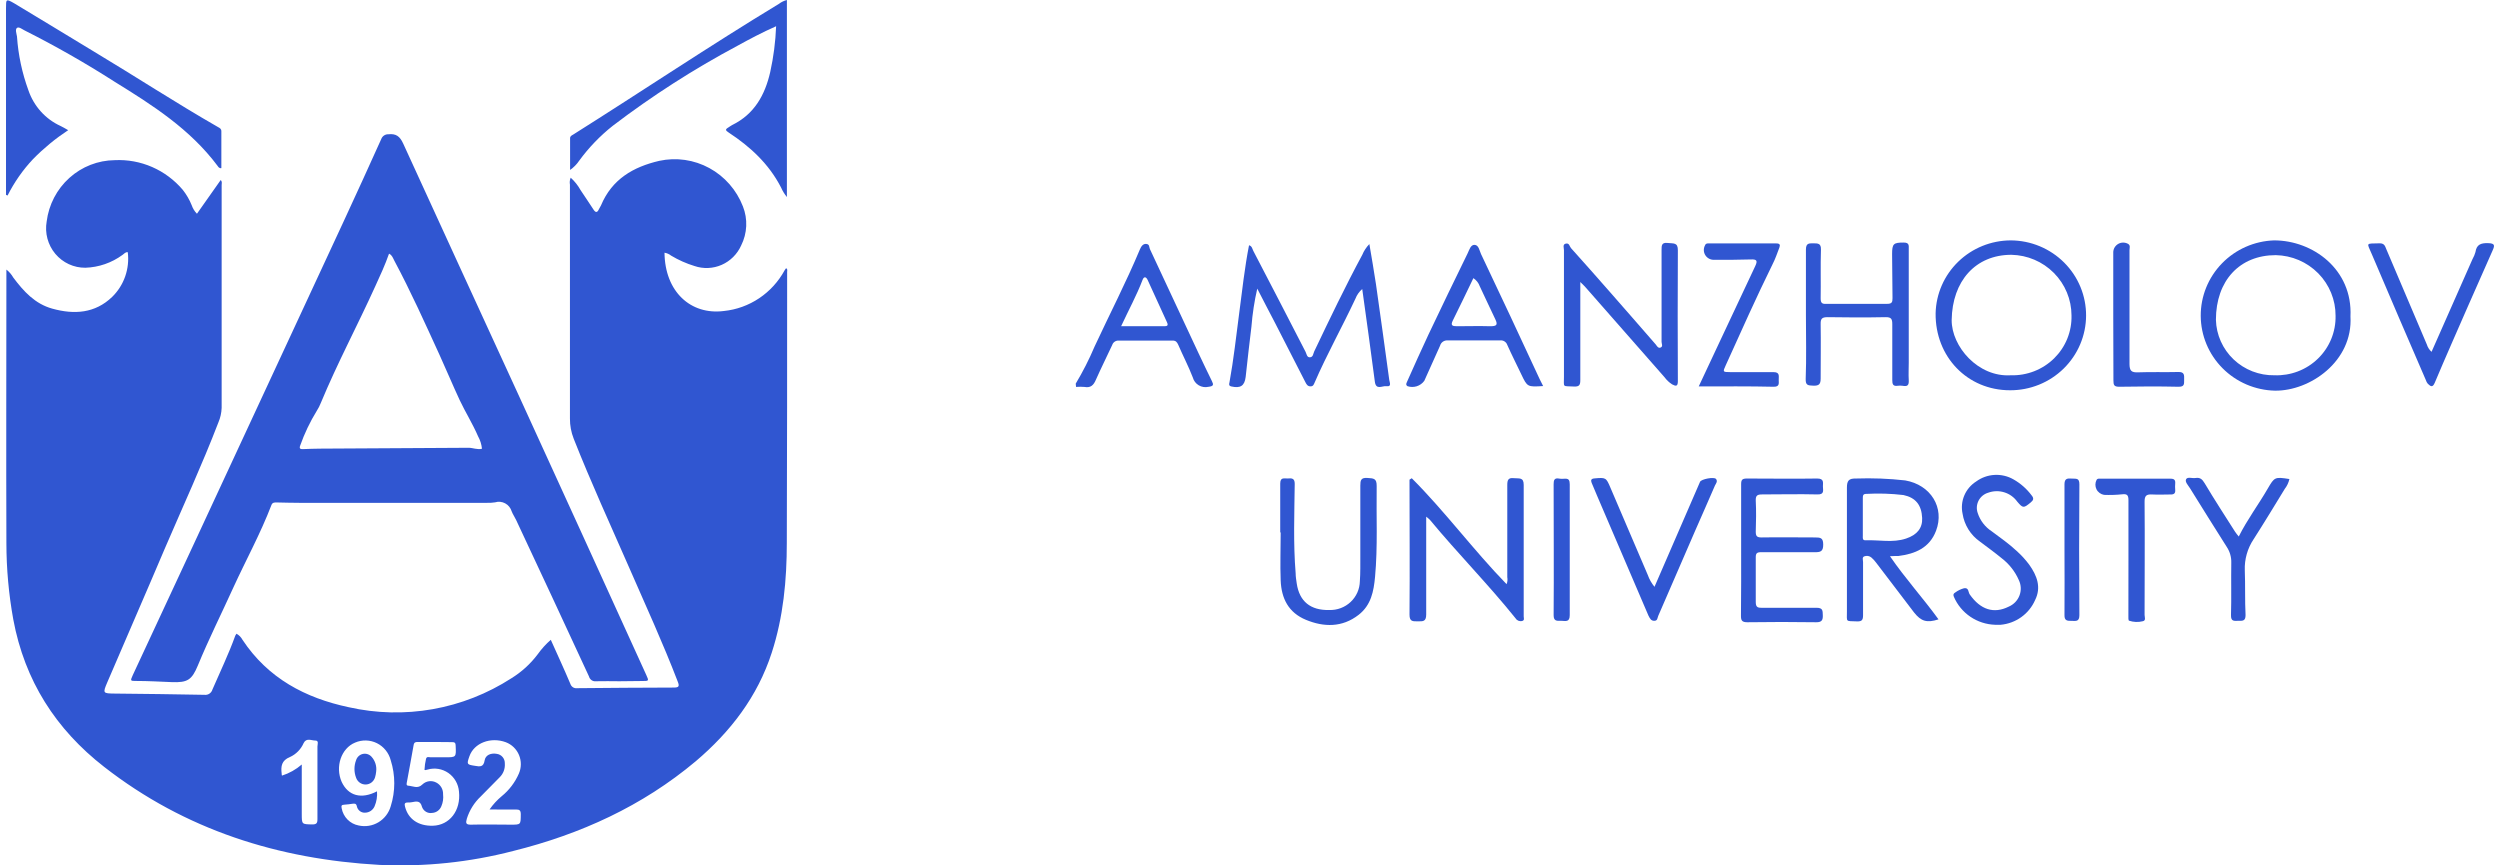 <svg width="208" height="72" viewBox="0 0 208 72" fill="none" xmlns="http://www.w3.org/2000/svg">
<path d="M45.826 53.232C46.387 54.482 46.941 55.683 47.454 56.896C47.491 57.015 47.568 57.116 47.671 57.182C47.775 57.248 47.898 57.275 48.02 57.257C50.701 57.23 53.385 57.212 56.069 57.205C56.5 57.205 56.535 57.084 56.389 56.712C55.16 53.509 53.738 50.409 52.37 47.278C50.79 43.674 49.169 40.142 47.731 36.499C47.521 35.965 47.415 35.395 47.419 34.821C47.419 28.334 47.419 21.848 47.419 15.364C47.382 15.169 47.404 14.966 47.482 14.784C47.812 15.082 48.091 15.434 48.308 15.825C48.675 16.361 49.027 16.91 49.391 17.454C49.549 17.691 49.691 17.707 49.821 17.422C49.873 17.306 49.952 17.206 50.003 17.09C50.916 14.904 52.69 13.887 54.852 13.382C56.267 13.076 57.744 13.289 59.019 13.984C60.293 14.678 61.283 15.809 61.811 17.174C62.017 17.695 62.11 18.254 62.085 18.814C62.059 19.374 61.916 19.922 61.665 20.422C61.341 21.144 60.764 21.719 60.045 22.035C59.327 22.351 58.518 22.385 57.776 22.131C57.099 21.924 56.449 21.634 55.84 21.27C55.679 21.142 55.489 21.058 55.287 21.026C55.318 24.25 57.452 26.232 60.23 25.875C61.28 25.767 62.287 25.401 63.167 24.811C64.046 24.221 64.772 23.424 65.281 22.488C65.313 22.433 65.349 22.381 65.387 22.332C65.387 22.332 65.411 22.332 65.439 22.332C65.534 22.416 65.49 22.536 65.49 22.632C65.49 30.144 65.49 37.652 65.462 45.164C65.462 48.259 65.174 51.334 64.21 54.301C63.024 57.969 60.768 60.892 57.887 63.335C53.425 67.079 48.288 69.409 42.708 70.799C39.078 71.742 35.328 72.133 31.584 71.96C23.171 71.492 15.406 69.057 8.664 63.803C4.641 60.672 2.053 56.632 1.105 51.538C0.726 49.443 0.535 47.318 0.532 45.188C0.504 37.616 0.532 30.044 0.532 22.428C0.763 22.609 0.958 22.835 1.105 23.092C1.966 24.242 2.914 25.283 4.349 25.679C6.163 26.184 7.906 26.08 9.336 24.698C9.821 24.224 10.191 23.641 10.416 22.997C10.641 22.353 10.715 21.664 10.632 20.986C10.431 20.954 10.328 21.122 10.19 21.21C9.29 21.869 8.216 22.239 7.107 22.276C6.632 22.281 6.161 22.18 5.728 21.98C5.295 21.78 4.911 21.486 4.603 21.119C4.295 20.752 4.071 20.32 3.946 19.855C3.822 19.389 3.8 18.902 3.883 18.427C4.059 17.027 4.73 15.74 5.771 14.802C6.812 13.864 8.153 13.34 9.546 13.326C10.613 13.273 11.678 13.468 12.659 13.896C13.641 14.325 14.513 14.975 15.208 15.797C15.513 16.183 15.762 16.612 15.947 17.07C16.038 17.338 16.188 17.582 16.386 17.783L18.362 14.98C18.504 15.12 18.441 15.268 18.441 15.4C18.441 21.58 18.441 27.76 18.441 33.94C18.426 34.354 18.335 34.761 18.172 35.141C16.813 38.677 15.228 42.113 13.734 45.588C12.154 49.316 10.522 53.036 8.929 56.764C8.534 57.685 8.565 57.693 9.534 57.705C12.027 57.733 14.521 57.757 17.014 57.809C17.158 57.827 17.303 57.793 17.424 57.712C17.545 57.631 17.634 57.51 17.674 57.369C18.318 55.879 19.026 54.417 19.575 52.888C19.603 52.83 19.636 52.775 19.674 52.724C19.887 52.84 20.061 53.016 20.176 53.232C22.298 56.436 25.408 58.073 29.004 58.838C31.306 59.358 33.686 59.414 36.009 59.002C38.332 58.59 40.552 57.718 42.542 56.436C43.392 55.913 44.137 55.234 44.739 54.434C45.054 53.992 45.419 53.588 45.826 53.232ZM31.367 65.838C31.402 66.263 31.333 66.691 31.165 67.083C31.098 67.239 30.988 67.372 30.847 67.467C30.707 67.561 30.543 67.613 30.375 67.615C30.215 67.625 30.056 67.575 29.93 67.475C29.803 67.374 29.717 67.231 29.687 67.071C29.636 66.843 29.502 66.851 29.34 66.871C29.107 66.899 28.869 66.943 28.636 66.951C28.403 66.959 28.387 67.051 28.427 67.251C28.492 67.607 28.663 67.935 28.916 68.19C29.169 68.446 29.494 68.617 29.846 68.681C30.407 68.805 30.994 68.709 31.489 68.412C31.983 68.115 32.348 67.638 32.509 67.079C32.902 65.835 32.902 64.498 32.509 63.255C32.429 62.948 32.285 62.662 32.086 62.416C31.887 62.17 31.639 61.971 31.357 61.831C31.076 61.692 30.767 61.616 30.454 61.608C30.141 61.6 29.829 61.66 29.541 61.785C28.391 62.258 27.87 63.787 28.427 65.053C28.972 66.218 30.063 66.518 31.367 65.838ZM36.208 61.733H34.785C34.596 61.733 34.457 61.733 34.414 61.989C34.236 63.015 34.042 64.032 33.856 65.053C33.833 65.173 33.778 65.357 33.959 65.369C34.354 65.393 34.75 65.661 35.145 65.265C35.297 65.12 35.49 65.027 35.697 64.999C35.904 64.971 36.114 65.01 36.299 65.109C36.476 65.2 36.623 65.341 36.724 65.515C36.824 65.689 36.872 65.889 36.864 66.09C36.904 66.427 36.855 66.768 36.721 67.079C36.659 67.236 36.554 67.371 36.418 67.47C36.282 67.568 36.121 67.626 35.955 67.635C35.78 67.665 35.6 67.633 35.447 67.543C35.293 67.453 35.175 67.311 35.113 67.143C34.975 66.578 34.639 66.674 34.264 66.743C34.155 66.763 34.045 66.771 33.935 66.767C33.655 66.767 33.639 66.883 33.702 67.127C33.963 68.148 34.805 68.729 36.006 68.701C37.409 68.665 38.354 67.439 38.188 65.862C38.163 65.553 38.072 65.254 37.919 64.987C37.767 64.719 37.557 64.489 37.306 64.313C37.054 64.138 36.767 64.022 36.466 63.973C36.165 63.924 35.856 63.944 35.564 64.032C35.477 64.06 35.315 64.104 35.319 64.032C35.333 63.731 35.375 63.432 35.445 63.139C35.5 62.91 35.706 63.011 35.84 63.007C36.235 63.007 36.631 63.007 37.026 63.007C37.962 63.007 37.954 63.007 37.911 62.05C37.911 61.825 37.844 61.737 37.615 61.745C37.152 61.741 36.678 61.733 36.208 61.733ZM40.736 67.339C41.022 66.929 41.361 66.56 41.744 66.242C42.362 65.74 42.852 65.095 43.171 64.36C43.276 64.118 43.331 63.856 43.333 63.591C43.335 63.326 43.284 63.063 43.182 62.819C43.08 62.575 42.93 62.355 42.742 62.172C42.553 61.988 42.329 61.846 42.084 61.753C40.819 61.289 39.444 61.817 39.057 62.919C38.816 63.599 38.836 63.611 39.531 63.719C39.926 63.787 40.231 63.836 40.322 63.263C40.389 62.822 40.847 62.626 41.341 62.722C41.529 62.749 41.702 62.846 41.824 62.994C41.946 63.142 42.009 63.331 42.001 63.523C42.017 63.735 41.987 63.948 41.913 64.147C41.839 64.345 41.721 64.525 41.57 64.672C41.053 65.213 40.515 65.729 39.99 66.274C39.457 66.778 39.061 67.412 38.84 68.116C38.737 68.48 38.757 68.621 39.191 68.612C40.294 68.581 41.396 68.612 42.503 68.612C43.341 68.612 43.321 68.612 43.329 67.752C43.329 67.423 43.222 67.351 42.934 67.351C42.214 67.363 41.515 67.347 40.736 67.347V67.339ZM25.107 63.599V67.712C25.107 68.593 25.107 68.572 25.961 68.593C26.309 68.593 26.415 68.516 26.411 68.148C26.411 66.146 26.411 64.144 26.411 62.11C26.411 61.934 26.55 61.609 26.234 61.613C25.917 61.617 25.491 61.365 25.265 61.821C25.039 62.34 24.631 62.756 24.119 62.987C23.424 63.267 23.357 63.759 23.436 64.372C23.436 64.42 23.436 64.464 23.459 64.532C24.064 64.339 24.625 64.024 25.107 63.607V63.599Z" fill="#3056D1"/>
<path d="M51.532 56.68C50.885 56.68 50.236 56.66 49.592 56.68C49.463 56.698 49.331 56.667 49.223 56.593C49.114 56.519 49.036 56.408 49.003 56.279C46.993 51.934 44.973 47.594 42.941 43.262C42.827 43.017 42.665 42.793 42.57 42.541C42.528 42.4 42.458 42.269 42.366 42.155C42.273 42.041 42.159 41.947 42.031 41.878C41.903 41.809 41.762 41.766 41.617 41.752C41.472 41.738 41.326 41.753 41.187 41.796C40.969 41.829 40.748 41.843 40.527 41.836H24.898C24.266 41.836 23.637 41.816 23.005 41.804C22.827 41.804 22.669 41.804 22.586 42.012C21.685 44.367 20.476 46.569 19.425 48.86C18.441 51.03 17.37 53.164 16.461 55.37C15.959 56.572 15.607 56.804 14.284 56.752C13.303 56.712 12.308 56.656 11.348 56.656C10.83 56.656 10.83 56.656 11.047 56.171L16.184 45.136C20.326 36.212 24.471 27.286 28.62 18.359C29.672 16.105 30.691 13.839 31.719 11.572C31.763 11.45 31.844 11.346 31.951 11.274C32.057 11.202 32.183 11.166 32.311 11.172C32.948 11.104 33.268 11.336 33.544 11.941C36.757 18.988 40.009 26.019 43.234 33.063C46.756 40.756 50.268 48.454 53.769 56.155C53.998 56.66 53.998 56.66 53.429 56.66L51.532 56.68ZM40.1 37.335C40.062 36.969 39.951 36.615 39.772 36.294C39.326 35.257 38.717 34.292 38.243 33.283C37.666 32.046 37.14 30.776 36.571 29.531C35.362 26.892 34.176 24.246 32.809 21.691C32.699 21.479 32.623 21.223 32.367 21.106C32.039 22.051 31.628 22.928 31.225 23.813C29.751 27.065 28.063 30.22 26.696 33.515C26.604 33.751 26.488 33.976 26.352 34.188C25.794 35.096 25.333 36.061 24.977 37.067C24.882 37.307 24.977 37.38 25.198 37.367C25.672 37.347 26.143 37.331 26.617 37.327L38.97 37.255C39.349 37.251 39.709 37.435 40.1 37.335Z" fill="#3056D1"/>
<path d="M0.5 16.213V0.685C0.5 -0.088 0.5 -0.116 1.196 0.284C3.393 1.598 5.578 2.943 7.771 4.264C11.245 6.347 14.639 8.565 18.152 10.579C18.291 10.655 18.421 10.719 18.417 10.928C18.417 11.945 18.417 12.966 18.417 13.991C18.227 14.015 18.164 13.883 18.097 13.794C15.813 10.739 12.687 8.745 9.526 6.795C7.108 5.247 4.614 3.825 2.053 2.535C1.844 2.435 1.579 2.202 1.413 2.322C1.247 2.443 1.373 2.791 1.413 3.035C1.517 4.567 1.838 6.076 2.365 7.516C2.588 8.168 2.939 8.767 3.397 9.276C3.856 9.786 4.412 10.195 5.033 10.479C5.23 10.571 5.428 10.691 5.673 10.831C4.618 11.525 3.639 12.33 2.752 13.234C1.903 14.136 1.189 15.158 0.63 16.269L0.5 16.213Z" fill="#3056D1"/>
<path d="M64.573 2.182C63.411 2.699 62.364 3.251 61.329 3.824C57.712 5.754 54.254 7.974 50.987 10.463C49.928 11.3 48.985 12.28 48.185 13.374C47.983 13.674 47.727 13.933 47.431 14.139V11.496C47.431 11.32 47.577 11.264 47.696 11.192C53.418 7.588 59.033 3.82 64.814 0.316C65.01 0.167 65.233 0.059 65.47 0V16.393C65.271 16.151 65.106 15.882 64.98 15.592C63.969 13.634 62.42 12.205 60.633 11.032C60.357 10.851 60.317 10.771 60.602 10.603C60.712 10.539 60.811 10.455 60.922 10.399C62.755 9.502 63.645 7.912 64.083 5.994C64.359 4.741 64.524 3.465 64.573 2.182Z" fill="#3056D1"/>
<path d="M31.296 64.204C31.281 64.363 31.25 64.52 31.205 64.672C31.154 64.843 31.051 64.993 30.911 65.101C30.771 65.208 30.601 65.268 30.425 65.271C30.249 65.274 30.076 65.221 29.933 65.118C29.789 65.016 29.681 64.869 29.624 64.7C29.447 64.235 29.447 63.72 29.624 63.255C29.663 63.124 29.737 63.005 29.836 62.913C29.935 62.82 30.058 62.755 30.19 62.727C30.322 62.697 30.459 62.705 30.588 62.748C30.716 62.791 30.831 62.868 30.92 62.971C31.068 63.136 31.178 63.332 31.243 63.545C31.308 63.758 31.326 63.983 31.296 64.204Z" fill="#3056D1"/>
<path d="M89.5 31.92C90.094 30.928 90.618 29.898 91.068 28.834C92.323 26.134 93.693 23.488 94.842 20.745C94.948 20.497 95.098 20.267 95.377 20.296C95.657 20.325 95.599 20.564 95.672 20.721C97.02 23.607 98.368 26.494 99.716 29.383C100.077 30.161 100.454 30.931 100.83 31.705C100.985 32.015 100.97 32.13 100.546 32.182C100.269 32.247 99.979 32.202 99.736 32.057C99.492 31.913 99.316 31.68 99.243 31.409C98.886 30.482 98.422 29.598 98.031 28.69C97.925 28.451 97.819 28.332 97.549 28.337C96.069 28.337 94.586 28.337 93.1 28.337C92.977 28.325 92.854 28.355 92.751 28.422C92.649 28.488 92.572 28.588 92.535 28.705C92.091 29.66 91.614 30.616 91.189 31.571C90.991 32.049 90.745 32.292 90.224 32.193C89.993 32.173 89.76 32.173 89.529 32.193L89.5 31.92ZM93.278 27.142H96.84C97.076 27.142 97.23 27.114 97.1 26.827C96.56 25.652 96.029 24.467 95.484 23.292C95.368 23.043 95.184 22.957 95.059 23.292C94.572 24.572 93.91 25.776 93.288 27.119L93.278 27.142Z" fill="#3056D1"/>
<path d="M113.931 20.306C114.12 21.448 114.317 22.532 114.477 23.621C114.856 26.284 115.226 28.948 115.587 31.614C115.615 31.815 115.809 32.197 115.35 32.13C115.017 32.078 114.472 32.498 114.385 31.738C114.057 29.187 113.695 26.641 113.338 24.047C113.086 24.264 112.892 24.54 112.773 24.849C111.673 27.2 110.399 29.469 109.367 31.853C109.299 32.015 109.246 32.154 109.014 32.145C108.783 32.135 108.696 31.968 108.609 31.8C107.753 30.132 106.901 28.466 106.051 26.803C105.569 25.905 105.125 25.007 104.604 24.013C104.367 25.05 104.205 26.102 104.121 27.162C103.943 28.561 103.798 29.966 103.639 31.365C103.547 32.116 103.19 32.321 102.452 32.154C102.205 32.097 102.263 31.953 102.292 31.815C102.64 29.904 102.847 27.993 103.098 26.082C103.349 24.171 103.552 22.293 103.919 20.406C104.174 20.473 104.189 20.712 104.28 20.884C105.738 23.68 107.185 26.477 108.623 29.273C108.71 29.445 108.73 29.751 108.995 29.727C109.26 29.703 109.251 29.436 109.338 29.249C110.626 26.545 111.919 23.841 113.343 21.199C113.48 20.867 113.68 20.564 113.931 20.306Z" fill="#3056D1"/>
<path d="M195.559 26.325C195.777 30.071 192.181 32.536 189.286 32.503C187.641 32.469 186.074 31.8 184.919 30.64C183.763 29.479 183.111 27.918 183.101 26.289C183.091 24.659 183.724 23.09 184.865 21.916C186.005 20.741 187.564 20.054 189.209 20C192.423 20 195.748 22.408 195.559 26.325ZM189.233 31.223C189.9 31.248 190.565 31.138 191.188 30.9C191.811 30.662 192.378 30.3 192.854 29.837C193.331 29.374 193.706 28.819 193.958 28.207C194.209 27.595 194.333 26.938 194.319 26.278C194.327 24.957 193.809 23.687 192.878 22.742C191.947 21.797 190.677 21.253 189.344 21.228C186.338 21.228 184.369 23.344 184.364 26.607C184.397 27.857 184.927 29.043 185.839 29.907C186.751 30.772 187.971 31.244 189.233 31.223Z" fill="#3056D1"/>
<path d="M167.296 20C168.123 20.004 168.941 20.169 169.704 20.486C170.466 20.803 171.158 21.266 171.74 21.848C172.322 22.43 172.782 23.119 173.095 23.877C173.408 24.635 173.566 25.447 173.562 26.266C173.558 27.084 173.391 27.894 173.071 28.649C172.751 29.404 172.283 30.089 171.696 30.666C171.108 31.241 170.412 31.698 169.646 32.007C168.88 32.316 168.061 32.474 167.234 32.47C163.687 32.47 161.004 29.684 161.043 26.067C161.08 24.448 161.755 22.908 162.923 21.775C164.092 20.641 165.661 20.005 167.296 20ZM167.296 31.223C167.964 31.243 168.628 31.128 169.249 30.885C169.871 30.642 170.435 30.276 170.908 29.81C171.381 29.343 171.753 28.786 172.001 28.172C172.248 27.558 172.367 26.9 172.349 26.239C172.345 24.919 171.82 23.651 170.884 22.709C169.949 21.767 168.679 21.225 167.345 21.199C164.372 21.199 162.428 23.373 162.379 26.626C162.365 28.824 164.57 31.39 167.292 31.223H167.296Z" fill="#3056D1"/>
<path d="M117.459 39.789C120.243 42.574 122.579 45.756 125.348 48.603C125.423 48.419 125.443 48.216 125.406 48.02C125.406 45.464 125.406 42.904 125.406 40.348C125.406 39.932 125.493 39.736 125.937 39.783C126.381 39.831 126.772 39.678 126.772 40.343C126.772 43.988 126.772 47.638 126.772 51.284C126.772 51.417 126.864 51.613 126.642 51.666C126.54 51.693 126.433 51.686 126.335 51.648C126.238 51.609 126.155 51.54 126.101 51.451C123.833 48.627 121.276 46.038 118.974 43.257C118.875 43.16 118.77 43.07 118.66 42.985V43.683C118.66 46.162 118.66 48.647 118.66 51.126C118.66 51.737 118.371 51.694 117.966 51.694C117.56 51.694 117.266 51.737 117.271 51.13C117.304 47.39 117.271 43.649 117.271 39.908L117.459 39.789Z" fill="#3056D1"/>
<path d="M131.482 23.464V24.161C131.482 26.641 131.482 29.125 131.482 31.605C131.482 32.01 131.419 32.182 130.956 32.159C129.957 32.106 130.126 32.269 130.121 31.347C130.121 27.843 130.121 24.33 130.121 20.807C130.121 20.626 129.986 20.33 130.28 20.267C130.575 20.205 130.579 20.497 130.705 20.64C131.776 21.844 132.847 23.029 133.909 24.252C135.183 25.685 136.447 27.171 137.726 28.623C137.842 28.752 137.948 29.011 138.165 28.915C138.382 28.819 138.242 28.604 138.242 28.437C138.242 25.895 138.242 23.358 138.242 20.793C138.242 20.425 138.242 20.158 138.749 20.215C139.256 20.272 139.603 20.158 139.598 20.831C139.579 24.456 139.579 28.084 139.598 31.715C139.598 32.159 139.439 32.149 139.116 31.978C138.874 31.82 138.663 31.621 138.493 31.39C136.322 28.909 134.147 26.432 131.969 23.961C131.877 23.846 131.737 23.717 131.482 23.464Z" fill="#3056D1"/>
<path d="M157.245 46.276C158.538 48.159 160.01 49.773 161.284 51.531C160.319 51.842 159.836 51.7 159.247 50.954L156.092 46.812C155.978 46.658 155.849 46.518 155.706 46.391C155.625 46.32 155.525 46.273 155.419 46.256C155.312 46.238 155.202 46.25 155.102 46.291C154.909 46.372 155.006 46.592 155.006 46.768C155.006 48.24 155.006 49.711 155.006 51.183C155.006 51.575 154.919 51.714 154.499 51.7C153.534 51.656 153.664 51.794 153.664 50.883C153.664 47.443 153.664 44.003 153.664 40.568C153.664 40.004 153.814 39.798 154.412 39.813C155.78 39.765 157.149 39.817 158.509 39.97C160.642 40.338 161.815 42.239 161.076 44.17C160.536 45.58 159.349 46.081 157.954 46.258C157.742 46.262 157.539 46.257 157.245 46.276ZM154.987 43.037V44.58C154.987 44.743 154.938 44.962 155.213 44.953C156.338 44.905 157.477 45.182 158.591 44.805C159.508 44.5 159.962 43.926 159.923 43.099C159.875 42.01 159.378 41.403 158.369 41.188C157.338 41.066 156.298 41.034 155.262 41.092C155.011 41.092 154.987 41.231 154.987 41.422C154.991 41.967 154.987 42.502 154.987 43.037Z" fill="#3056D1"/>
<path d="M150.253 26.211C150.253 24.395 150.253 22.585 150.253 20.769C150.253 20.244 150.484 20.239 150.87 20.244C151.257 20.248 151.517 20.244 151.503 20.764C151.459 22.121 151.503 23.478 151.479 24.83C151.479 25.179 151.58 25.308 151.932 25.279C153.631 25.279 155.31 25.279 157.018 25.279C157.394 25.279 157.462 25.15 157.457 24.801C157.457 23.578 157.423 22.36 157.423 21.137C157.423 20.272 157.544 20.181 158.389 20.181C158.871 20.181 158.808 20.444 158.808 20.736C158.808 23.889 158.808 27.039 158.808 30.186C158.808 30.664 158.779 31.141 158.808 31.619C158.837 32.097 158.673 32.164 158.287 32.097C158.153 32.078 158.016 32.078 157.882 32.097C157.51 32.15 157.433 31.973 157.438 31.619C157.438 30.071 157.438 28.523 157.438 26.98C157.438 26.559 157.37 26.378 156.878 26.388C155.262 26.421 153.645 26.416 152.053 26.388C151.57 26.388 151.469 26.531 151.479 26.97C151.503 28.48 151.479 29.985 151.479 31.495C151.479 31.973 151.334 32.102 150.866 32.088C150.398 32.072 150.219 32.049 150.234 31.518C150.301 29.799 150.253 28.007 150.253 26.211Z" fill="#3056D1"/>
<path d="M128.389 32.12C127.076 32.202 127.076 32.202 126.565 31.131C126.179 30.319 125.773 29.522 125.406 28.7C125.365 28.576 125.281 28.471 125.169 28.401C125.057 28.333 124.924 28.305 124.794 28.323C123.346 28.323 121.898 28.323 120.451 28.323C120.309 28.31 120.168 28.347 120.051 28.427C119.935 28.508 119.851 28.626 119.814 28.762C119.389 29.717 118.945 30.712 118.501 31.686C118.347 31.898 118.127 32.056 117.875 32.137C117.624 32.216 117.352 32.214 117.102 32.13C116.899 31.996 117.054 31.82 117.102 31.681C117.681 30.396 118.25 29.101 118.853 27.826C119.925 25.567 121.01 23.316 122.111 21.07C122.246 20.793 122.357 20.349 122.695 20.373C123.032 20.396 123.09 20.85 123.22 21.132C124.868 24.601 126.495 28.074 128.104 31.552C128.205 31.738 128.282 31.891 128.389 32.12ZM122.598 23.115C122.019 24.309 121.459 25.504 120.875 26.665C120.668 27.08 120.837 27.142 121.213 27.142C122.14 27.142 123.066 27.114 123.988 27.142C124.504 27.142 124.644 27.047 124.408 26.559C123.964 25.652 123.553 24.725 123.114 23.812C123.015 23.537 122.829 23.301 122.583 23.139L122.598 23.115Z" fill="#3056D1"/>
<path d="M144.863 45.674C144.863 43.878 144.863 42.087 144.863 40.291C144.863 39.927 144.945 39.813 145.345 39.813C147.275 39.813 149.239 39.846 151.184 39.813C151.778 39.813 151.667 40.147 151.667 40.467C151.667 40.787 151.816 41.155 151.208 41.136C149.688 41.097 148.163 41.136 146.638 41.136C146.233 41.136 146.059 41.198 146.079 41.657C146.122 42.517 146.108 43.376 146.079 44.237C146.079 44.614 146.185 44.715 146.561 44.715C148.048 44.69 149.529 44.715 151.015 44.715C151.474 44.715 151.691 44.752 151.691 45.317C151.691 45.88 151.464 45.951 150.986 45.942C149.5 45.942 148.019 45.942 146.532 45.942C146.18 45.942 146.074 46.028 146.079 46.386C146.079 47.61 146.079 48.832 146.079 50.055C146.079 50.448 146.166 50.576 146.561 50.567C148.081 50.567 149.606 50.567 151.126 50.567C151.667 50.567 151.643 50.806 151.657 51.178C151.671 51.551 151.604 51.78 151.107 51.771C149.196 51.742 147.287 51.742 145.379 51.771C144.921 51.771 144.843 51.613 144.848 51.212C144.872 49.306 144.863 47.505 144.863 45.674Z" fill="#3056D1"/>
<path d="M106.515 44.308C106.515 42.951 106.515 41.595 106.515 40.238C106.515 39.664 106.862 39.831 107.156 39.808C107.451 39.783 107.726 39.774 107.721 40.257C107.692 42.742 107.596 45.221 107.798 47.7C107.798 47.987 107.851 48.274 107.89 48.555C108.112 50.041 109.038 50.791 110.597 50.753C110.923 50.763 111.247 50.709 111.552 50.594C111.857 50.48 112.136 50.306 112.372 50.084C112.608 49.862 112.798 49.596 112.93 49.301C113.062 49.005 113.133 48.687 113.14 48.364C113.193 47.662 113.174 46.931 113.179 46.248C113.179 44.299 113.179 42.349 113.179 40.405C113.179 39.966 113.227 39.731 113.758 39.765C114.288 39.798 114.549 39.798 114.539 40.438C114.501 42.956 114.636 45.479 114.404 47.997C114.293 49.196 114.076 50.347 113.039 51.154C111.668 52.22 110.143 52.181 108.667 51.575C107.19 50.968 106.611 49.778 106.553 48.297C106.5 46.965 106.553 45.626 106.553 44.289L106.515 44.308Z" fill="#3056D1"/>
<path d="M165.994 51.981C165.257 51.958 164.543 51.726 163.935 51.314C163.327 50.902 162.851 50.325 162.563 49.654C162.485 49.464 162.529 49.382 162.683 49.291C162.9 49.13 163.146 49.012 163.407 48.942C163.822 48.871 163.745 49.281 163.89 49.468C164.778 50.729 165.887 51.087 167.118 50.476C167.323 50.389 167.509 50.263 167.664 50.104C167.819 49.944 167.94 49.756 168.019 49.549C168.099 49.342 168.135 49.122 168.126 48.901C168.117 48.68 168.063 48.463 167.967 48.264C167.651 47.54 167.152 46.909 166.52 46.429C165.94 45.951 165.332 45.517 164.734 45.063C164.347 44.792 164.019 44.448 163.771 44.048C163.522 43.649 163.357 43.205 163.286 42.742C163.177 42.233 163.226 41.706 163.428 41.227C163.63 40.747 163.974 40.341 164.416 40.06C164.861 39.733 165.393 39.543 165.946 39.513C166.499 39.482 167.049 39.613 167.528 39.889C168.115 40.222 168.626 40.674 169.029 41.213C169.246 41.475 169.178 41.623 168.942 41.815C168.363 42.292 168.305 42.292 167.832 41.733C167.567 41.365 167.188 41.093 166.752 40.96C166.316 40.825 165.848 40.838 165.419 40.993C165.247 41.044 165.088 41.128 164.95 41.241C164.812 41.355 164.699 41.495 164.617 41.654C164.536 41.812 164.487 41.984 164.475 42.161C164.463 42.338 164.487 42.517 164.546 42.684C164.747 43.307 165.157 43.843 165.709 44.203C166.418 44.729 167.157 45.249 167.789 45.841C168.176 46.188 168.527 46.572 168.836 46.988C169.477 47.891 169.854 48.862 169.318 49.931C169.071 50.495 168.675 50.983 168.171 51.344C167.668 51.705 167.076 51.925 166.457 51.981C166.302 51.995 166.143 51.981 165.994 51.981Z" fill="#3056D1"/>
<path d="M202.305 29.273L205.717 21.548C205.821 21.366 205.903 21.172 205.959 20.97C206.05 20.349 206.402 20.215 206.996 20.229C207.589 20.244 207.57 20.42 207.386 20.836C206.701 22.371 206.023 23.907 205.35 25.442C204.419 27.577 203.473 29.703 202.571 31.848C202.377 32.303 202.204 32.116 201.996 31.93C201.921 31.842 201.865 31.739 201.833 31.628C200.332 28.141 198.817 24.658 197.34 21.161C196.915 20.153 196.785 20.277 197.996 20.244C198.378 20.244 198.436 20.473 198.537 20.721L201.915 28.666C201.987 28.9 202.123 29.109 202.305 29.273Z" fill="#3056D1"/>
<path d="M137.654 48.823C138.937 45.866 140.187 42.975 141.442 40.09C141.543 39.856 142.619 39.655 142.773 39.851C142.928 40.046 142.773 40.224 142.691 40.381C142.151 41.642 141.586 42.898 141.036 44.161C140.008 46.52 138.99 48.89 137.962 51.25C137.895 51.403 137.919 51.652 137.634 51.652C137.35 51.652 137.267 51.437 137.152 51.222L132.867 41.222C132.717 40.873 132.563 40.52 132.423 40.166C132.345 39.956 132.37 39.827 132.664 39.803C133.6 39.721 133.629 39.726 133.986 40.572C135.019 42.993 136.055 45.413 137.094 47.834C137.221 48.193 137.41 48.529 137.654 48.823Z" fill="#3056D1"/>
<path d="M141.335 32.149C141.963 30.811 142.546 29.555 143.14 28.299C144.105 26.244 145.07 24.185 146.035 22.14C146.262 21.663 146.146 21.567 145.654 21.586C144.655 21.619 143.652 21.619 142.653 21.615C142.504 21.627 142.354 21.599 142.22 21.534C142.086 21.469 141.973 21.369 141.891 21.245C141.81 21.121 141.764 20.977 141.759 20.83C141.754 20.682 141.789 20.535 141.861 20.406C141.934 20.229 142.064 20.253 142.189 20.253H147.792C148.072 20.253 148.134 20.363 148.043 20.602C147.859 21.08 147.7 21.557 147.483 21.973C146.117 24.749 144.858 27.572 143.584 30.387C143.323 30.955 143.328 30.955 143.96 30.96C145.157 30.96 146.373 30.96 147.546 30.96C148.101 30.96 147.985 31.289 147.99 31.6C147.995 31.91 148.067 32.188 147.555 32.178C145.534 32.13 143.492 32.149 141.335 32.149Z" fill="#3056D1"/>
<path d="M186.265 44.638C186.984 43.204 187.911 41.977 188.678 40.648C189.238 39.693 189.257 39.664 190.478 39.856C190.413 40.151 190.283 40.428 190.097 40.668C189.238 42.072 188.389 43.477 187.501 44.862C186.989 45.628 186.733 46.534 186.767 47.452C186.816 48.694 186.767 49.936 186.83 51.174C186.83 51.684 186.584 51.652 186.236 51.652C185.889 51.652 185.604 51.732 185.619 51.174C185.662 49.741 185.619 48.269 185.643 46.821C185.657 46.364 185.531 45.912 185.281 45.527C184.248 43.896 183.224 42.26 182.207 40.62C182.058 40.381 181.768 40.09 181.884 39.87C182 39.65 182.405 39.817 182.675 39.769C183.047 39.712 183.225 39.87 183.423 40.199C184.234 41.561 185.102 42.894 185.952 44.232C186.048 44.373 186.153 44.509 186.265 44.638Z" fill="#3056D1"/>
<path d="M177.087 46.415C177.087 44.815 177.087 43.209 177.087 41.604C177.087 41.188 176.962 41.078 176.561 41.126C176.063 41.178 175.561 41.194 175.061 41.174C174.926 41.151 174.798 41.097 174.689 41.017C174.579 40.937 174.489 40.832 174.428 40.71C174.367 40.589 174.336 40.456 174.337 40.32C174.338 40.186 174.371 40.052 174.433 39.932C174.52 39.783 174.665 39.827 174.795 39.827C176.725 39.827 178.656 39.827 180.586 39.827C180.899 39.827 181.001 39.936 180.977 40.229C180.962 40.4 180.962 40.573 180.977 40.744C181.006 41.041 180.885 41.151 180.581 41.14C180.098 41.14 179.577 41.169 179.08 41.14C178.583 41.112 178.424 41.231 178.429 41.757C178.458 44.891 178.429 48.025 178.429 51.16C178.429 51.341 178.569 51.637 178.27 51.689C177.895 51.781 177.501 51.765 177.136 51.641C177.068 51.608 177.082 51.36 177.082 51.212C177.086 49.6 177.087 48.001 177.087 46.415Z" fill="#3056D1"/>
<path d="M175.823 26.244C175.823 24.486 175.823 22.728 175.823 20.989C175.825 20.847 175.864 20.707 175.937 20.585C176.011 20.463 176.115 20.361 176.239 20.291C176.364 20.22 176.505 20.183 176.649 20.183C176.793 20.183 176.934 20.221 177.058 20.291C177.271 20.416 177.174 20.635 177.174 20.812C177.174 23.965 177.174 27.119 177.174 30.271C177.174 30.873 177.348 31.003 177.913 30.978C179.013 30.936 180.113 30.978 181.208 30.95C181.763 30.926 181.725 31.218 181.72 31.58C181.715 31.944 181.768 32.188 181.237 32.178C179.597 32.14 177.961 32.149 176.32 32.178C175.891 32.178 175.837 32.035 175.837 31.653C175.833 29.827 175.823 28.041 175.823 26.244Z" fill="#3056D1"/>
<path d="M130.603 45.794C130.603 47.59 130.603 49.382 130.603 51.174C130.603 51.799 130.246 51.652 129.904 51.652C129.561 51.652 129.257 51.718 129.262 51.174C129.291 47.547 129.262 43.921 129.262 40.3C129.262 39.95 129.315 39.736 129.745 39.822C130.174 39.908 130.608 39.602 130.603 40.3C130.599 42.129 130.603 43.964 130.603 45.794Z" fill="#3056D1"/>
<path d="M171.765 45.679C171.765 43.888 171.765 42.092 171.765 40.295C171.765 39.817 171.992 39.789 172.354 39.817C172.715 39.846 173.01 39.736 173.005 40.295C172.976 43.926 172.976 47.554 173.005 51.178C173.005 51.751 172.701 51.656 172.354 51.656C172.006 51.656 171.755 51.656 171.765 51.178C171.784 49.343 171.765 47.505 171.765 45.679Z" fill="#3056D1"/>
</svg>
